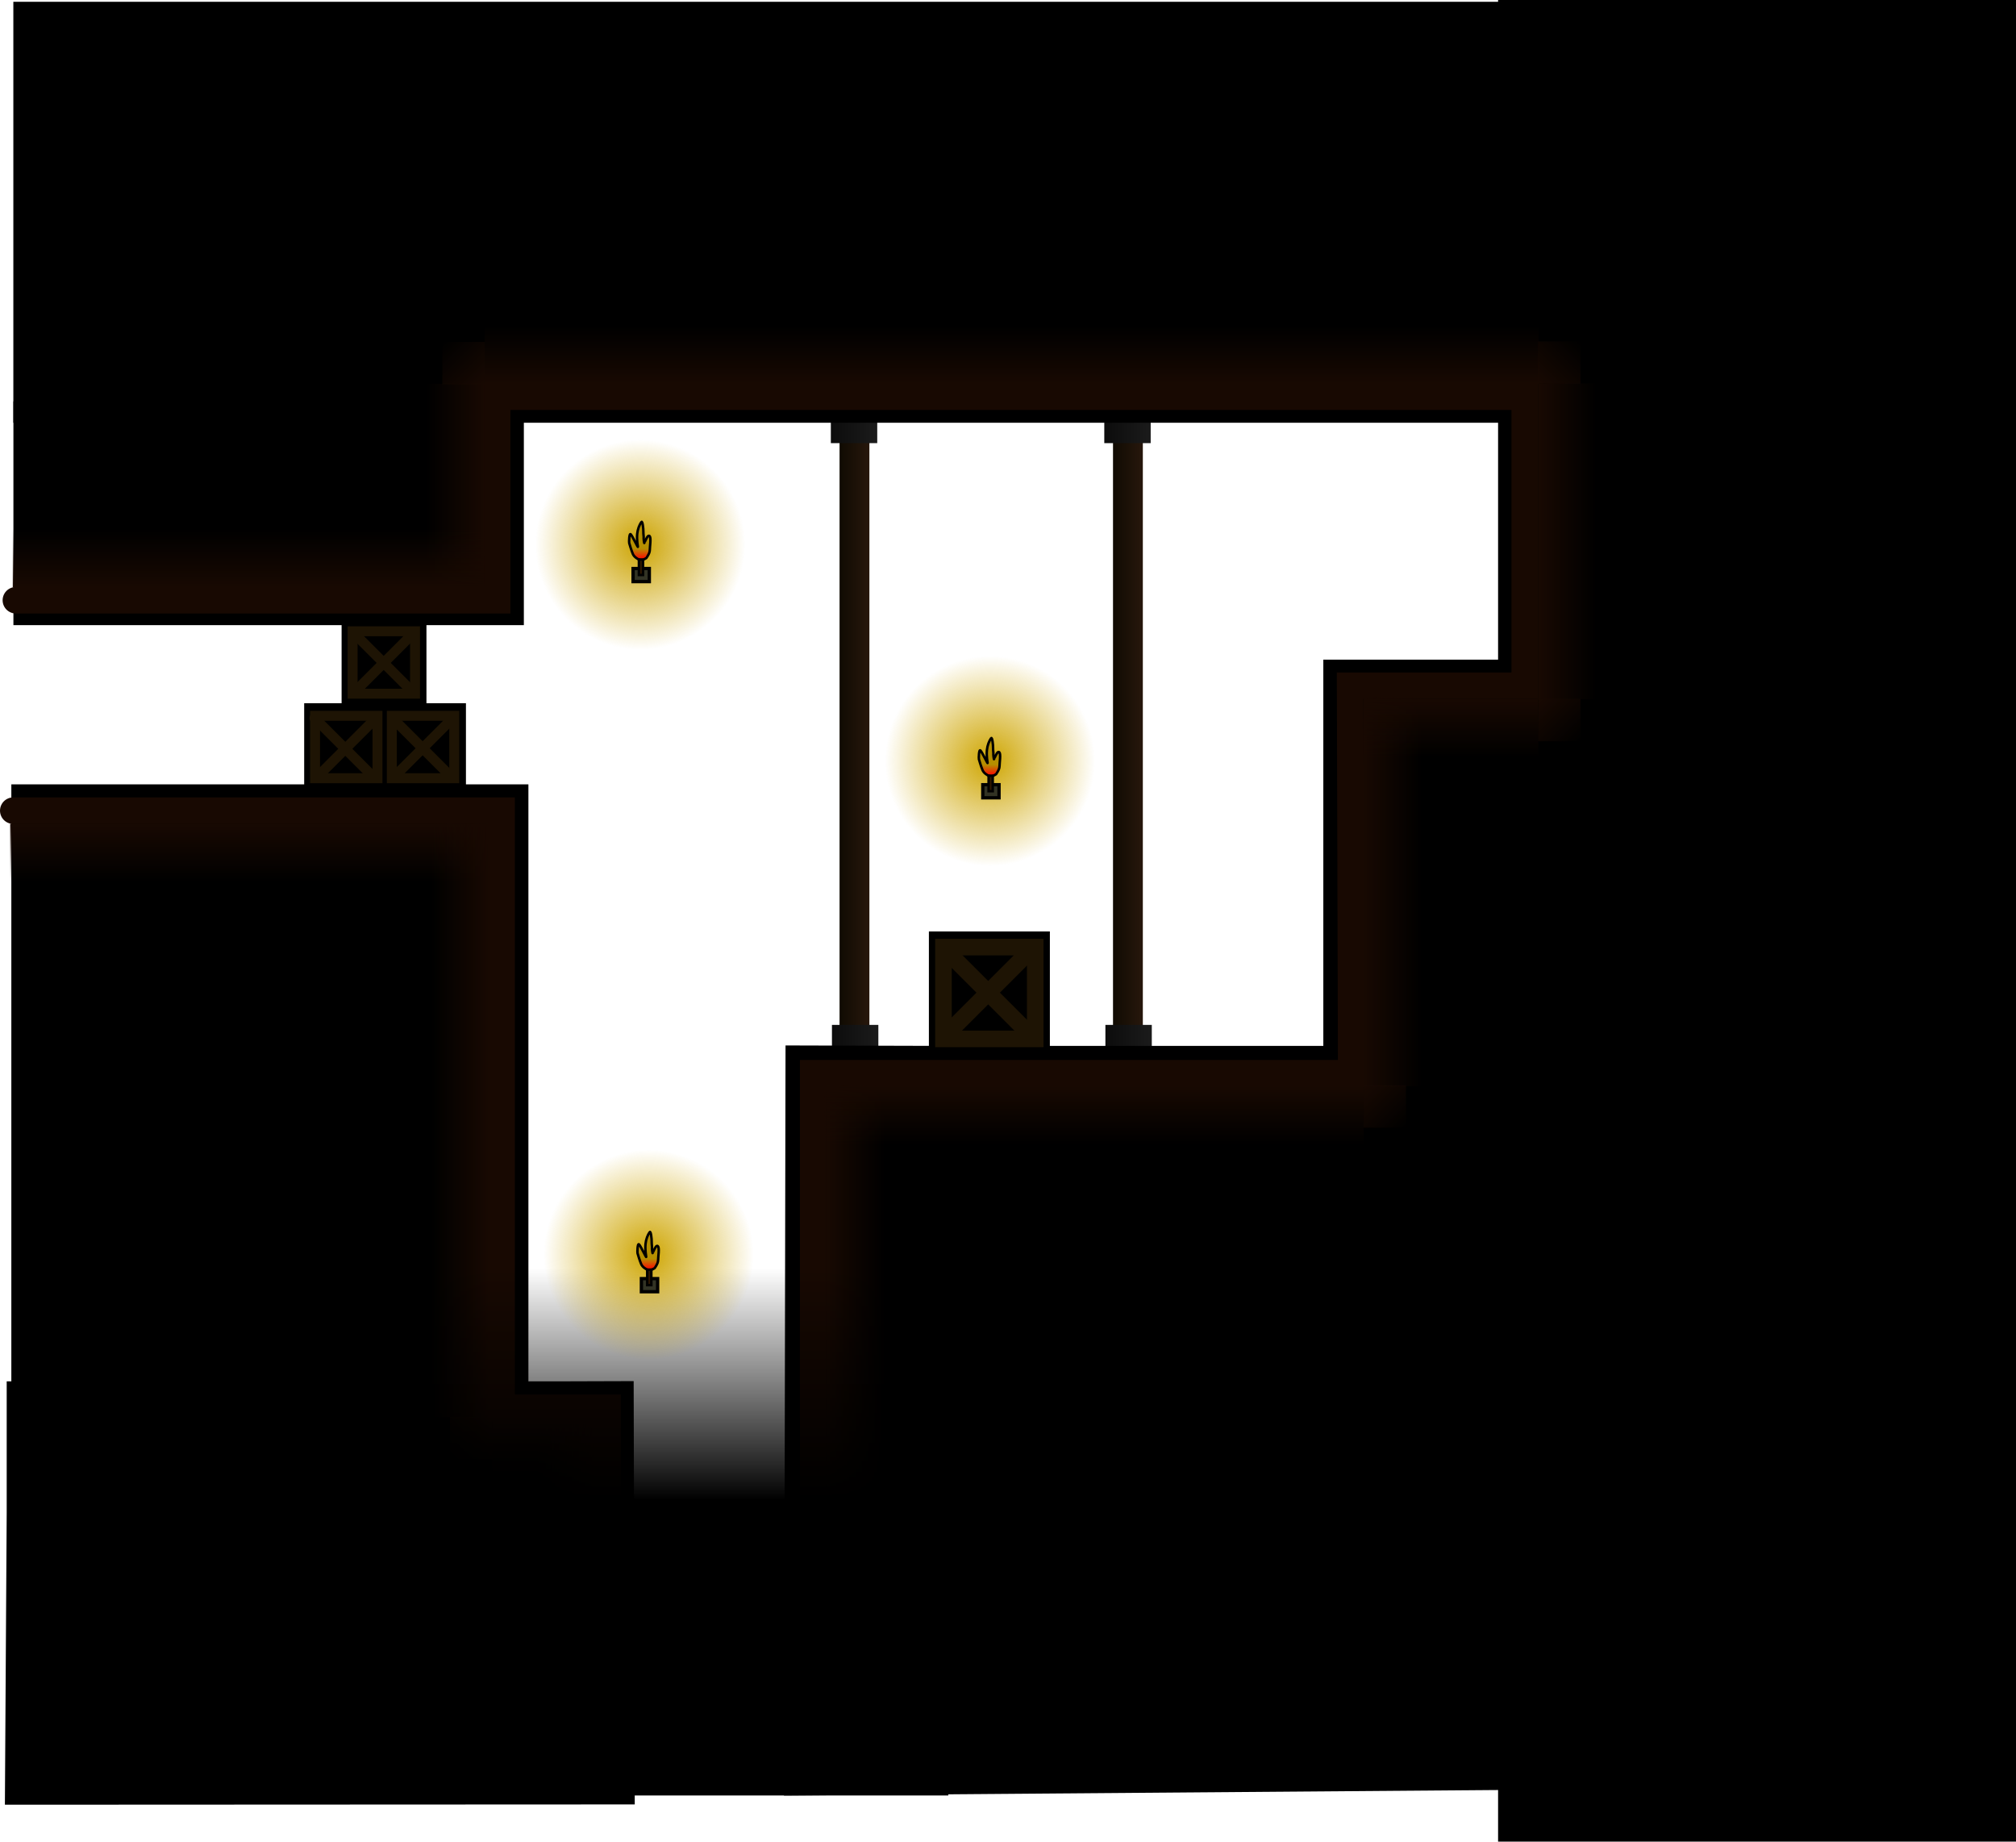 <svg version="1.1" xmlns="http://www.w3.org/2000/svg" xmlns:xlink="http://www.w3.org/1999/xlink" width="608.229" height="555.568" viewBox="0,0,608.229,555.568"><defs><linearGradient x1="329.069" y1="125.582" x2="338.069" y2="125.582" gradientUnits="userSpaceOnUse" id="color-1"><stop offset="0" stop-color="#100b02"/><stop offset="1" stop-color="#27170c"/></linearGradient><linearGradient x1="326.439" y1="38.043" x2="340.439" y2="38.043" gradientUnits="userSpaceOnUse" id="color-2"><stop offset="0" stop-color="#0c0c0c"/><stop offset="1" stop-color="#1b1b1b"/></linearGradient><linearGradient x1="326.773" y1="220.21" x2="340.773" y2="220.21" gradientUnits="userSpaceOnUse" id="color-3"><stop offset="0" stop-color="#0c0c0c"/><stop offset="1" stop-color="#1b1b1b"/></linearGradient><linearGradient x1="246.569" y1="125.582" x2="255.569" y2="125.582" gradientUnits="userSpaceOnUse" id="color-4"><stop offset="0" stop-color="#100b02"/><stop offset="1" stop-color="#27170c"/></linearGradient><linearGradient x1="243.939" y1="38.043" x2="257.939" y2="38.043" gradientUnits="userSpaceOnUse" id="color-5"><stop offset="0" stop-color="#0c0c0c"/><stop offset="1" stop-color="#1b1b1b"/></linearGradient><linearGradient x1="244.273" y1="220.21" x2="258.273" y2="220.21" gradientUnits="userSpaceOnUse" id="color-6"><stop offset="0" stop-color="#0c0c0c"/><stop offset="1" stop-color="#1b1b1b"/></linearGradient><linearGradient x1="68.673" y1="156.179" x2="68.673" y2="173.846" gradientUnits="userSpaceOnUse" id="color-7"><stop offset="0" stop-color="#180902"/><stop offset="1" stop-color="#180902" stop-opacity="0"/></linearGradient><linearGradient x1="140.906" y1="245.7" x2="123.239" y2="245.7" gradientUnits="userSpaceOnUse" id="color-8"><stop offset="0" stop-color="#180902"/><stop offset="1" stop-color="#180902" stop-opacity="0"/></linearGradient><linearGradient x1="157.162" y1="336.25" x2="157.162" y2="353.917" gradientUnits="userSpaceOnUse" id="color-9"><stop offset="0" stop-color="#180902"/><stop offset="1" stop-color="#180902" stop-opacity="0"/></linearGradient><linearGradient x1="129.036" y1="347.896" x2="141.786" y2="335.146" gradientUnits="userSpaceOnUse" id="color-10"><stop offset="0" stop-color="#180902" stop-opacity="0"/><stop offset="1" stop-color="#180902"/></linearGradient><linearGradient x1="172.745" y1="353.75" x2="155.079" y2="353.75" gradientUnits="userSpaceOnUse" id="color-11"><stop offset="0" stop-color="#180902"/><stop offset="1" stop-color="#180902" stop-opacity="0"/></linearGradient><linearGradient x1="242.539" y1="305.216" x2="260.206" y2="305.216" gradientUnits="userSpaceOnUse" id="color-12"><stop offset="0" stop-color="#180902"/><stop offset="1" stop-color="#180902" stop-opacity="0"/></linearGradient><linearGradient x1="323.391" y1="235.288" x2="323.391" y2="252.954" gradientUnits="userSpaceOnUse" id="color-13"><stop offset="0" stop-color="#180902"/><stop offset="1" stop-color="#180902" stop-opacity="0"/></linearGradient><linearGradient x1="417.453" y1="247.896" x2="404.703" y2="235.146" gradientUnits="userSpaceOnUse" id="color-14"><stop offset="0" stop-color="#180902" stop-opacity="0"/><stop offset="1" stop-color="#180902"/></linearGradient><linearGradient x1="404.641" y1="176.704" x2="422.307" y2="176.704" gradientUnits="userSpaceOnUse" id="color-15"><stop offset="0" stop-color="#180902"/><stop offset="1" stop-color="#180902" stop-opacity="0"/></linearGradient><linearGradient x1="201.263" y1="290.267" x2="201.263" y2="360.267" gradientUnits="userSpaceOnUse" id="color-16"><stop offset="0" stop-color="#000000" stop-opacity="0"/><stop offset="1" stop-color="#000000"/></linearGradient><radialGradient cx="188.973" cy="286.248" r="31.688" gradientUnits="userSpaceOnUse" id="color-17"><stop offset="0" stop-color="#cea500"/><stop offset="1" stop-color="#cea500" stop-opacity="0"/></radialGradient><linearGradient x1="189.487" y1="287.353" x2="189.487" y2="290.733" gradientUnits="userSpaceOnUse" id="color-18"><stop offset="0" stop-color="#b58f00"/><stop offset="1" stop-color="#ff0000"/></linearGradient><radialGradient cx="291.973" cy="137.248" r="31.688" gradientUnits="userSpaceOnUse" id="color-19"><stop offset="0" stop-color="#cea500"/><stop offset="1" stop-color="#cea500" stop-opacity="0"/></radialGradient><linearGradient x1="292.487" y1="138.353" x2="292.487" y2="141.733" gradientUnits="userSpaceOnUse" id="color-20"><stop offset="0" stop-color="#b58f00"/><stop offset="1" stop-color="#ff0000"/></linearGradient><linearGradient x1="470.119" y1="131.313" x2="457.369" y2="118.563" gradientUnits="userSpaceOnUse" id="color-21"><stop offset="0" stop-color="#180902" stop-opacity="0"/><stop offset="1" stop-color="#180902"/></linearGradient><linearGradient x1="430.995" y1="118.538" x2="430.995" y2="136.204" gradientUnits="userSpaceOnUse" id="color-22"><stop offset="0" stop-color="#180902"/><stop offset="1" stop-color="#180902" stop-opacity="0"/></linearGradient><linearGradient x1="457.286" y1="70.996" x2="474.953" y2="70.996" gradientUnits="userSpaceOnUse" id="color-23"><stop offset="0" stop-color="#180902"/><stop offset="1" stop-color="#180902" stop-opacity="0"/></linearGradient><linearGradient x1="470.119" y1="10.688" x2="457.369" y2="23.438" gradientUnits="userSpaceOnUse" id="color-24"><stop offset="0" stop-color="#180902" stop-opacity="0"/><stop offset="1" stop-color="#180902"/></linearGradient><linearGradient x1="298.485" y1="23.5" x2="298.485" y2="5.833" gradientUnits="userSpaceOnUse" id="color-25"><stop offset="0" stop-color="#180902"/><stop offset="1" stop-color="#180902" stop-opacity="0"/></linearGradient><linearGradient x1="126.735" y1="10.861" x2="139.485" y2="23.611" gradientUnits="userSpaceOnUse" id="color-26"><stop offset="0" stop-color="#180902" stop-opacity="0"/><stop offset="1" stop-color="#180902"/></linearGradient><linearGradient x1="139.418" y1="54.117" x2="121.752" y2="54.117" gradientUnits="userSpaceOnUse" id="color-27"><stop offset="0" stop-color="#180902"/><stop offset="1" stop-color="#180902" stop-opacity="0"/></linearGradient><linearGradient x1="68.235" y1="84.85" x2="68.235" y2="67.183" gradientUnits="userSpaceOnUse" id="color-28"><stop offset="0" stop-color="#180902"/><stop offset="1" stop-color="#180902" stop-opacity="0"/></linearGradient><radialGradient cx="186.465" cy="72.028" r="31.688" gradientUnits="userSpaceOnUse" id="color-29"><stop offset="0" stop-color="#cca300"/><stop offset="1" stop-color="#cca300" stop-opacity="0"/></radialGradient><linearGradient x1="186.979" y1="73.134" x2="186.979" y2="76.514" gradientUnits="userSpaceOnUse" id="color-30"><stop offset="0" stop-color="#b58f00"/><stop offset="1" stop-color="#ff0000"/></linearGradient></defs><g transform="translate(6.727,92.305)"><g data-paper-data="{&quot;isPaintingLayer&quot;:true}" fill-rule="nonzero" stroke-linejoin="miter" stroke-miterlimit="10" stroke-dasharray="" stroke-dashoffset="0" style="mix-blend-mode: normal"><g stroke="none" stroke-width="0" stroke-linecap="butt"><path d="M329.069,218.332v-181.5l9,-0.5v182z" fill="url(#color-1)"/><path d="M326.439,41.376v-6.667h14v6.667z" fill="url(#color-2)"/><path d="M326.773,223.543v-6.667h14v6.667z" fill="url(#color-3)"/></g><g stroke="none" stroke-width="0" stroke-linecap="butt"><path d="M246.569,218.332v-181h9v181z" fill="url(#color-4)"/><path d="M243.939,41.376v-6.667h14v6.667z" fill="url(#color-5)"/><path d="M244.273,223.543v-6.667h14v6.667z" fill="url(#color-6)"/></g><path d="M160.692,324.412l23.758,-0.076l0.329,127.701l-190.029,0.088l0.544,-88.105v-39.608z" data-paper-data="{&quot;index&quot;:null}" fill="#000000" stroke="none" stroke-width="0" stroke-linecap="butt"/><path d="M279.372,415.241v34.099h-124.625v-34.099z" data-paper-data="{&quot;index&quot;:null}" fill="#000000" stroke="none" stroke-width="0" stroke-linecap="butt"/><path d="M-2.701,35.224v-126.988h486.986v126.988z" fill="#000000" stroke="none" stroke-width="0" stroke-linecap="butt"/><path d="M479.515,223.215v224.202l-249.692,1.953l0.446,-226.292l48,0.137z" data-paper-data="{&quot;index&quot;:null}" fill="#000000" stroke="none" stroke-width="0" stroke-linecap="butt"/><path d="M445.247,463.263v-555.568h156.255v555.568z" fill="#000000" stroke="none" stroke-width="0" stroke-linecap="butt"/><path d="M-3.306,334.934v-190.622h156v190.622z" fill="#000000" stroke="none" stroke-width="0" stroke-linecap="butt"/><path d="M-1.431,95.033v-65.003h151.5v65.003z" fill="#000000" stroke="#000000" stroke-width="2.5" stroke-linecap="butt"/><path d="M97.584,120.157v-23.098h23.098v23.098z" fill="#000000" stroke="#000000" stroke-width="2.5" stroke-linecap="butt"/><path d="M109.499,144.187v-23.098h23.098v23.098z" fill="#000000" stroke="#000000" stroke-width="2.5" stroke-linecap="butt"/><path d="M86.296,144.187v-23.098h23.098v23.098z" fill="#000000" stroke="#000000" stroke-width="2.5" stroke-linecap="butt"/><path d="M274.771,223.934v-34h34v34z" fill="#000000" stroke="#000000" stroke-width="2.5" stroke-linecap="butt"/><path d="M393.771,222.934c0,0 0,-21.627 0,-35.938c0,-21.226 0,-79.062 0,-79.062h52v115c0,0 -20.818,0 -30,0c-4.48,0 -22,0 -22,0z" fill="#000000" stroke="#000000" stroke-width="2.5" stroke-linecap="butt"/><path d="M-2.727,152.246h147.333v180.133h31.982v37.409" fill="none" stroke="#180902" stroke-width="8" stroke-linecap="round"/><path d="M-3.661,173.846v-17.667h144.667v17.667z" fill="url(#color-7)" stroke="#180902" stroke-width="0" stroke-linecap="butt"/><path d="M123.239,156.136h17.667v179.127h-17.667z" fill="url(#color-8)" stroke="#180902" stroke-width="0" stroke-linecap="butt"/><path d="M141.732,353.917v-17.667h30.86v17.667z" fill="url(#color-9)" stroke="#180902" stroke-width="0" stroke-linecap="butt"/><path d="M129.036,347.896v-12.75h12.75v12.75z" data-paper-data="{&quot;index&quot;:null}" fill="url(#color-10)" stroke="none" stroke-width="0" stroke-linecap="butt"/><path d="M155.079,336.154h17.667v35.193h-17.667z" fill="url(#color-11)" stroke="#180902" stroke-width="0" stroke-linecap="butt"/><path d="M-1.938,88.769h145.207v-61.395h310.013v87.19h-52.676l0.333,116.89h-162.333v143" fill="none" stroke="#180902" stroke-width="8" stroke-linecap="round"/><path d="M260.206,375.363h-17.667v-140.294h17.667z" data-paper-data="{&quot;index&quot;:null}" fill="url(#color-12)" stroke="#180902" stroke-width="0" stroke-linecap="butt"/><path d="M242.077,252.954v-17.667h162.627v17.667z" data-paper-data="{&quot;index&quot;:null}" fill="url(#color-13)" stroke="#180902" stroke-width="0" stroke-linecap="butt"/><path d="M417.453,247.896h-12.75v-12.75h12.75z" data-paper-data="{&quot;index&quot;:null}" fill="url(#color-14)" stroke="none" stroke-width="0" stroke-linecap="butt"/><path d="M422.307,235.351h-17.667v-117.294h17.667z" data-paper-data="{&quot;index&quot;:null}" fill="url(#color-15)" stroke="#180902" stroke-width="0" stroke-linecap="butt"/><path d="M277.913,221.099v-27.691h27.691v27.691z" fill="none" stroke="#1e1404" stroke-width="5" stroke-linecap="butt"/><path d="M278.074,193.826l25.167,25.167" fill="none" stroke="#1e1404" stroke-width="5" stroke-linecap="round"/><path d="M278.824,219.743l25.167,-25.167" data-paper-data="{&quot;index&quot;:null}" fill="none" stroke="#1e1404" stroke-width="5" stroke-linecap="round"/><path d="M88.324,142.465v-18.833h18.833v18.833z" fill="none" stroke="#1e1404" stroke-width="3" stroke-linecap="butt"/><path d="M99.657,116.965v-18.833h18.833v18.833z" fill="none" stroke="#1e1404" stroke-width="3" stroke-linecap="butt"/><path d="M111.49,142.465v-18.833h18.833v18.833z" fill="none" stroke="#1e1404" stroke-width="3" stroke-linecap="butt"/><path d="M88.157,124.298l16.583,16.583" fill="none" stroke="#1e1404" stroke-width="3" stroke-linecap="round"/><path d="M112.324,124.965l16.583,16.583" fill="none" stroke="#1e1404" stroke-width="3" stroke-linecap="round"/><path d="M117.24,115.882l-16.583,-16.583" fill="none" stroke="#1e1404" stroke-width="3" stroke-linecap="round"/><path d="M117.407,99.298l-16.583,16.583" data-paper-data="{&quot;index&quot;:null}" fill="none" stroke="#1e1404" stroke-width="3" stroke-linecap="round"/><path d="M105.74,125.298l-16.583,16.583" data-paper-data="{&quot;index&quot;:null}" fill="none" stroke="#1e1404" stroke-width="3" stroke-linecap="round"/><path d="M112.657,141.548l16.583,-16.583" data-paper-data="{&quot;index&quot;:null}" fill="none" stroke="#1e1404" stroke-width="3" stroke-linecap="round"/><path d="M115.963,415.934v-56h170.6v56z" fill="#000000" stroke="none" stroke-width="0" stroke-linecap="butt"/><path d="M119.344,387.534v-1h52.4v1z" fill="#000000" stroke="none" stroke-width="0" stroke-linecap="butt"/><path d="M115.963,360.267v-70h170.6v70z" fill="url(#color-16)" stroke="none" stroke-width="0" stroke-linecap="butt"/><g stroke="#000000" stroke-linecap="butt"><path d="M157.285,286.248c0,-17.501 14.187,-31.688 31.688,-31.688c17.501,0 31.688,14.187 31.688,31.688c0,17.501 -14.187,31.688 -31.688,31.688c-17.501,0 -31.688,-14.187 -31.688,-31.688z" fill="url(#color-17)" stroke-width="0"/><path d="M191.681,293.419v3.952h-4.9v-3.952z" fill="#323324" stroke-width="1"/><path d="M189.293,279.38c0.339,-0.458 0.618,2.045 0.592,2.929c-0.023,0.792 0.159,1.496 0.084,2.086c-0.012,0.091 0.105,1.057 0.178,1.326c0.019,0.07 0.547,-1.267 0.952,-1.858c0.237,-0.345 0.506,-0.396 0.662,-0.238c0.12,0.12 0.188,0.352 0.223,0.643c0.089,0.744 -0.042,1.879 -0.097,2.556c-0.049,0.594 -0.023,1.223 -0.2,1.782c-0.177,0.559 -0.832,1.58 -0.882,1.629c-0.144,0.139 -1.161,0.64 -1.317,0.64c-0.266,0 -0.738,-0.075 -1.013,-0.199c-0.213,-0.097 -1.362,-0.684 -1.766,-1.654c-0.483,-1.162 -1.006,-2.985 -1.1,-3.29c-0.066,-0.214 -0.026,-3.178 0.482,-2.621c0.53,0.583 2.168,4.074 2.139,3.756c-0.018,-0.192 -0.376,-2.044 -0.204,-3.9c0.13,-1.401 0.672,-2.78 1.268,-3.586z" fill="url(#color-18)" stroke-width="0.75"/><path d="M188.538,295.373v-4.666h1.239v4.666z" fill="#311800" stroke-width="0.75"/></g><g stroke="#000000" stroke-linecap="butt"><path d="M260.285,137.248c0,-17.501 14.187,-31.688 31.688,-31.688c17.501,0 31.688,14.187 31.688,31.688c0,17.501 -14.187,31.688 -31.688,31.688c-17.501,0 -31.688,-14.187 -31.688,-31.688z" fill="url(#color-19)" stroke-width="0"/><path d="M294.681,144.419v3.952h-4.9v-3.952z" fill="#323324" stroke-width="1"/><path d="M292.293,130.38c0.339,-0.458 0.618,2.045 0.592,2.929c-0.023,0.792 0.159,1.496 0.084,2.086c-0.012,0.091 0.105,1.057 0.178,1.326c0.019,0.07 0.547,-1.267 0.952,-1.858c0.237,-0.345 0.506,-0.396 0.662,-0.238c0.12,0.12 0.188,0.352 0.223,0.643c0.089,0.744 -0.042,1.879 -0.097,2.556c-0.049,0.594 -0.023,1.223 -0.2,1.782c-0.177,0.559 -0.832,1.58 -0.882,1.629c-0.144,0.139 -1.161,0.64 -1.317,0.64c-0.266,0 -0.738,-0.075 -1.013,-0.199c-0.213,-0.097 -1.362,-0.684 -1.766,-1.654c-0.483,-1.162 -1.006,-2.985 -1.1,-3.29c-0.066,-0.214 -0.026,-3.178 0.482,-2.621c0.53,0.583 2.168,4.074 2.139,3.756c-0.018,-0.192 -0.376,-2.044 -0.204,-3.9c0.13,-1.401 0.672,-2.78 1.268,-3.586z" fill="url(#color-20)" stroke-width="0.75"/><path d="M291.538,146.373v-4.666h1.239v4.666z" fill="#311800" stroke-width="0.75"/></g><path d="M470.119,131.313h-12.75v-12.75h12.75z" data-paper-data="{&quot;index&quot;:null}" fill="url(#color-21)" stroke="none" stroke-width="0" stroke-linecap="butt"/><path d="M404.619,136.204v-17.667h52.752v17.667z" data-paper-data="{&quot;index&quot;:null}" fill="url(#color-22)" stroke="#180902" stroke-width="0" stroke-linecap="butt"/><path d="M474.953,118.622h-17.667v-95.252h17.667z" data-paper-data="{&quot;index&quot;:null}" fill="url(#color-23)" stroke="#180902" stroke-width="0" stroke-linecap="butt"/><path d="M470.119,10.688v12.75h-12.75v-12.75z" data-paper-data="{&quot;index&quot;:null}" fill="url(#color-24)" stroke="none" stroke-width="0" stroke-linecap="butt"/><path d="M457.496,5.833v17.667h-318.022v-17.667z" data-paper-data="{&quot;index&quot;:null}" fill="url(#color-25)" stroke="#180902" stroke-width="0" stroke-linecap="butt"/><path d="M139.485,10.861v12.75h-12.75v-12.75z" data-paper-data="{&quot;index&quot;:null}" fill="url(#color-26)" stroke="none" stroke-width="0" stroke-linecap="butt"/><path d="M121.752,23.456h17.667v61.322h-17.667z" data-paper-data="{&quot;index&quot;:null}" fill="url(#color-27)" stroke="#180902" stroke-width="0" stroke-linecap="butt"/><path d="M139.346,67.183v17.667h-142.222v-17.667z" data-paper-data="{&quot;index&quot;:null}" fill="url(#color-28)" stroke="#180902" stroke-width="0" stroke-linecap="butt"/><g stroke="#000000" stroke-linecap="butt"><path d="M154.778,72.028c0,-17.501 14.187,-31.688 31.688,-31.688c17.501,0 31.688,14.187 31.688,31.688c0,17.501 -14.187,31.688 -31.688,31.688c-17.501,0 -31.688,-14.187 -31.688,-31.688z" fill="url(#color-29)" stroke-width="0"/><path d="M189.174,79.2v3.952h-4.9v-3.952z" fill="#323324" stroke-width="1"/><path d="M186.785,65.161c0.339,-0.458 0.618,2.045 0.592,2.929c-0.023,0.792 0.159,1.496 0.084,2.086c-0.012,0.091 0.105,1.057 0.178,1.326c0.019,0.07 0.547,-1.267 0.952,-1.858c0.237,-0.345 0.506,-0.396 0.662,-0.238c0.12,0.12 0.188,0.352 0.223,0.643c0.089,0.744 -0.042,1.879 -0.097,2.556c-0.049,0.594 -0.023,1.223 -0.2,1.782c-0.177,0.559 -0.832,1.58 -0.882,1.629c-0.144,0.139 -1.161,0.64 -1.317,0.64c-0.266,0 -0.738,-0.075 -1.013,-0.199c-0.213,-0.097 -1.362,-0.684 -1.766,-1.654c-0.483,-1.162 -1.006,-2.985 -1.1,-3.29c-0.066,-0.214 -0.026,-3.178 0.482,-2.621c0.53,0.583 2.168,4.074 2.139,3.756c-0.018,-0.192 -0.376,-2.044 -0.204,-3.9c0.13,-1.401 0.672,-2.78 1.268,-3.586z" fill="url(#color-30)" stroke-width="0.75"/><path d="M186.031,81.154v-4.666h1.239v4.666z" fill="#311800" stroke-width="0.75"/></g></g></g></svg>